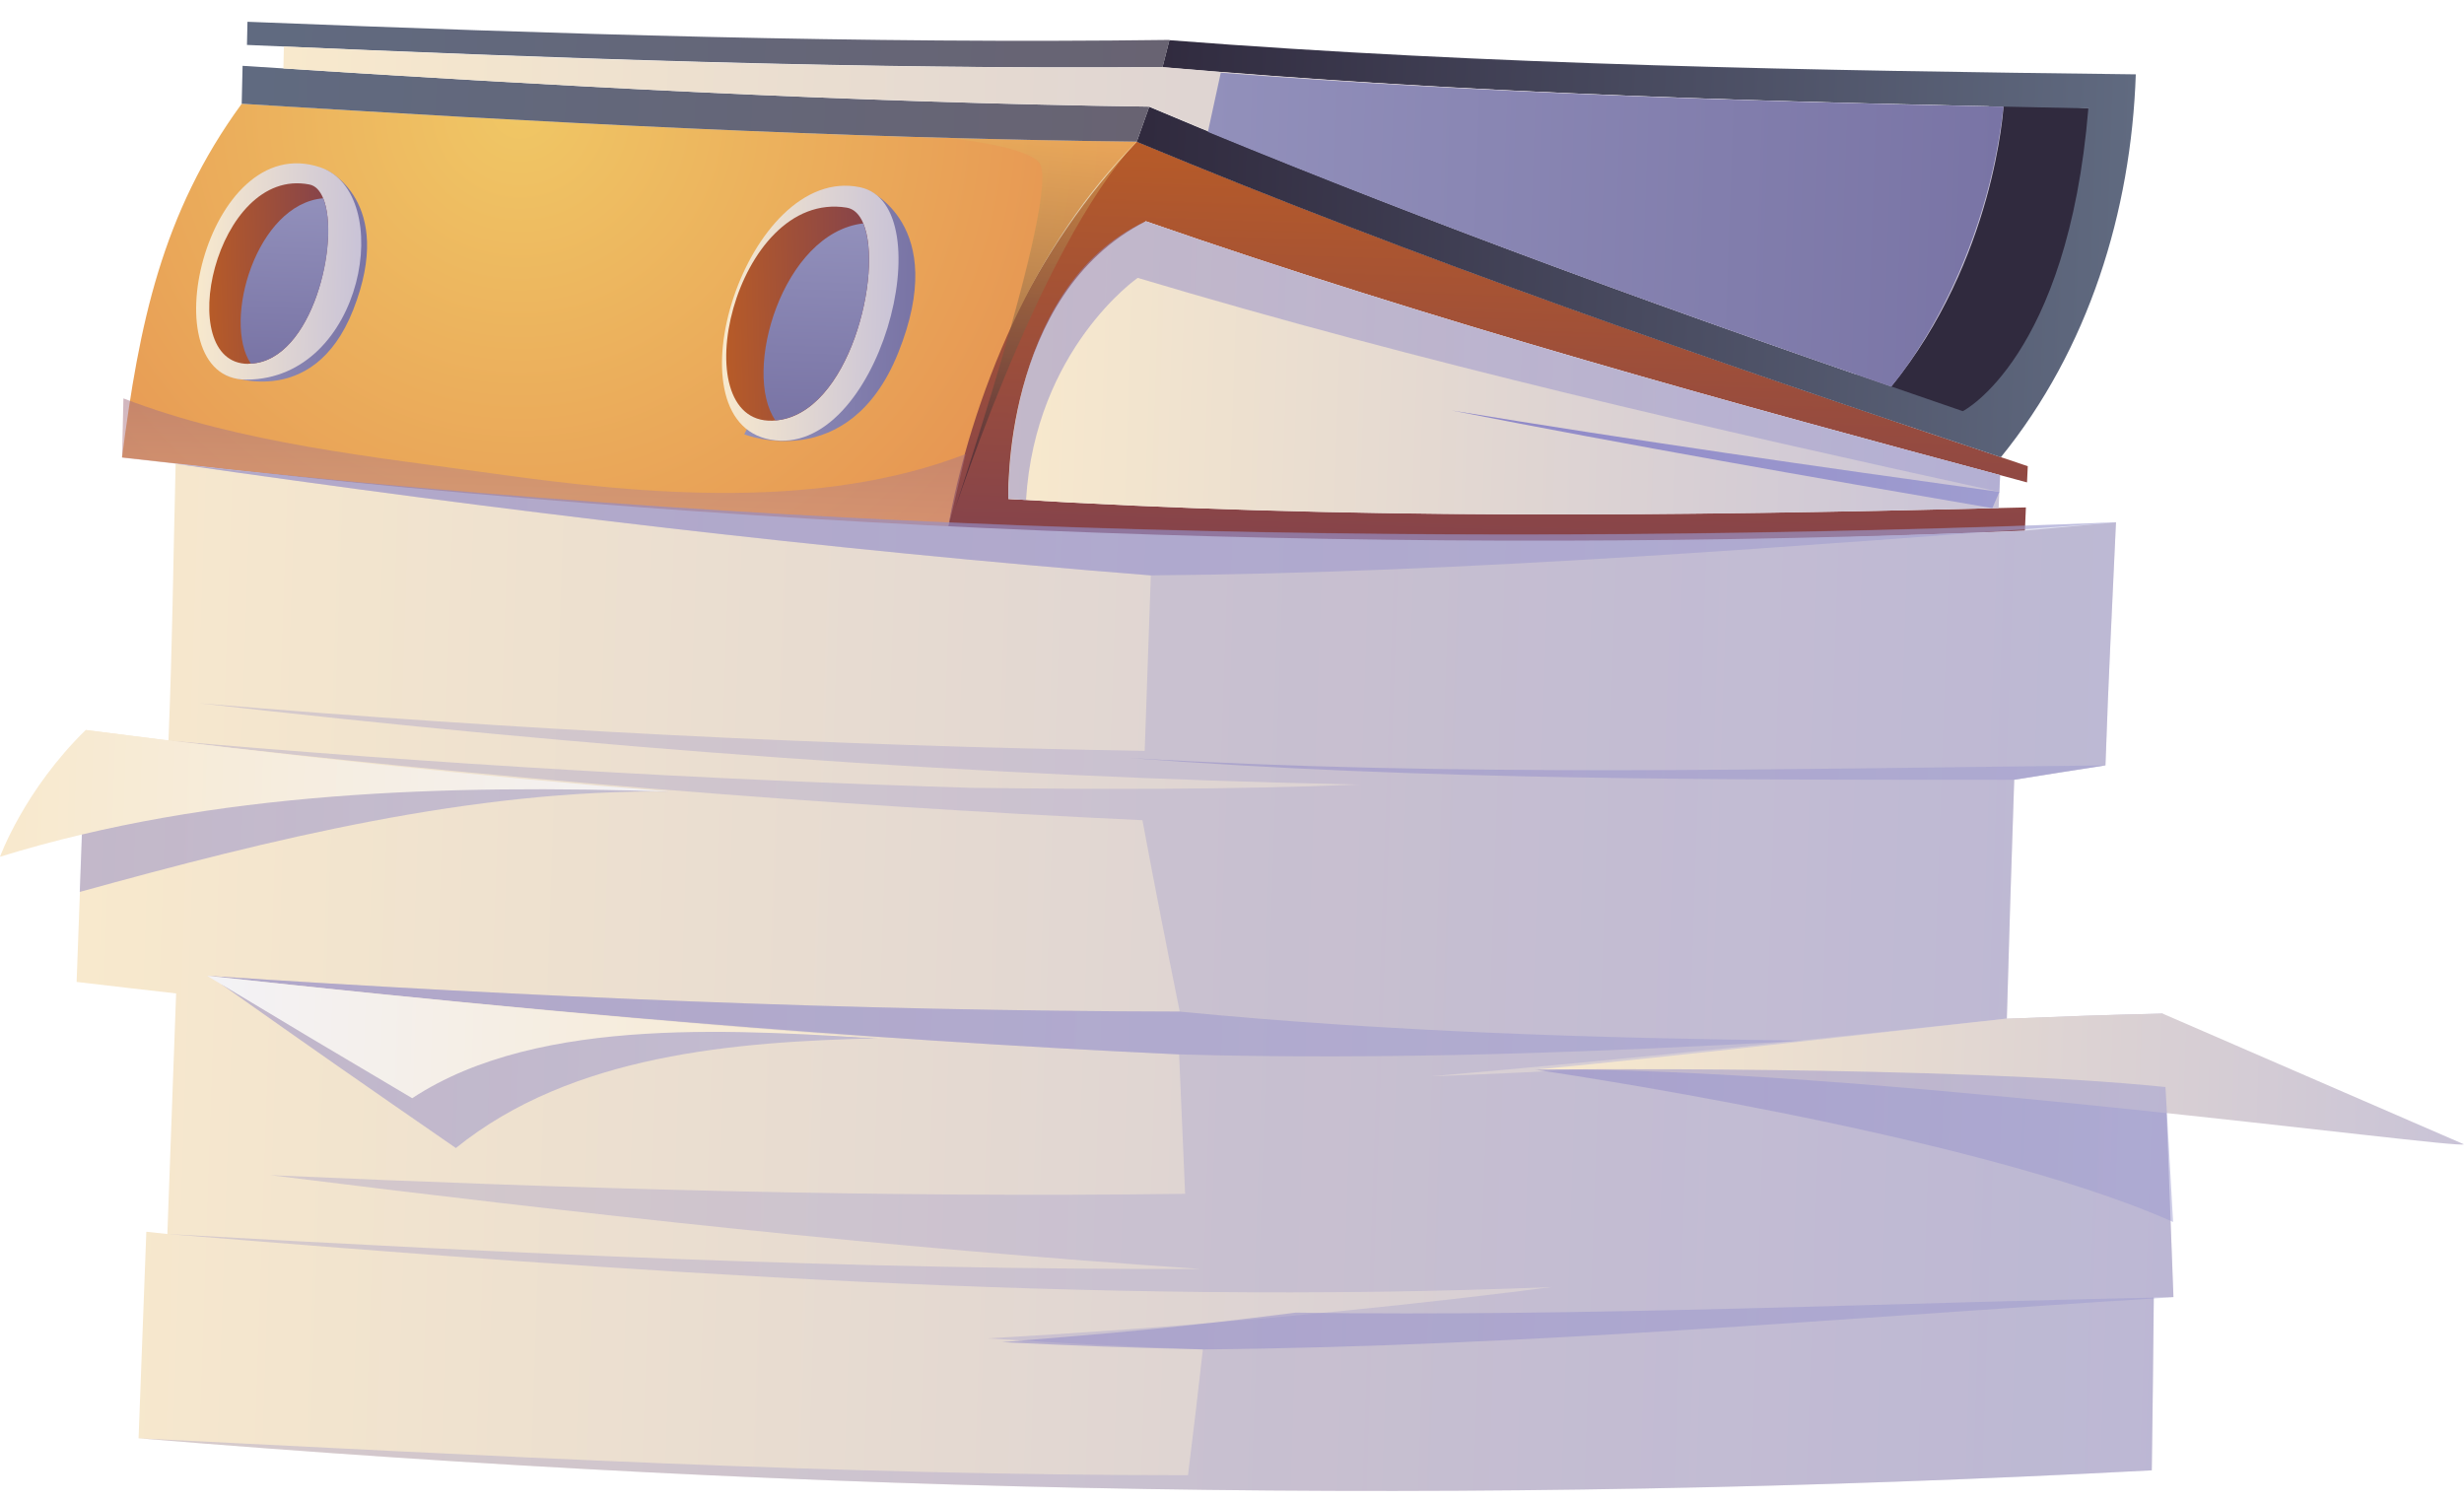 <?xml version="1.0" encoding="UTF-8"?><svg xmlns="http://www.w3.org/2000/svg" width="196.85" height="119.91" xmlns:xlink="http://www.w3.org/1999/xlink" viewBox="0 0 196.85 119.91"><defs><linearGradient id="_Безымянный_градиент_37" x1="-18.97" y1="42.77" x2="-18.97" y2="10.8" gradientTransform="translate(101.16 .86) rotate(-178.05) scale(1 -1)" gradientUnits="userSpaceOnUse"><stop offset="0" stop-color="#85434b"/><stop offset="1" stop-color="#b75b28"/></linearGradient><radialGradient id="_Безымянный_градиент_69" cx="59.32" cy="9.9" fx="59.32" fy="9.9" r="52.26" gradientTransform="translate(101.16 .86) rotate(-178.05) scale(1 -1)" gradientUnits="userSpaceOnUse"><stop offset="0" stop-color="#f0c765"/><stop offset="1" stop-color="#e58f50"/></radialGradient><linearGradient id="_Безымянный_градиент_181" x1="-59.86" y1="28.52" x2="19.29" y2="28.52" gradientTransform="translate(101.16 .86) rotate(-178.05) scale(1 -1)" gradientUnits="userSpaceOnUse"><stop offset="0" stop-color="#c9c3d7"/><stop offset="1" stop-color="#f8e9cd"/></linearGradient><linearGradient id="_Безымянный_градиент_4" x1="-59.86" y1="28.43" x2="19.28" y2="28.43" gradientTransform="translate(101.16 .86) rotate(-178.05) scale(1 -1)" gradientUnits="userSpaceOnUse"><stop offset="0" stop-color="#9f9dd0"/><stop offset="1" stop-color="#8e87c7"/></linearGradient><linearGradient id="_Безымянный_градиент_4-2" x1="-59.84" y1="34.58" x2="-15.87" y2="34.58" xlink:href="#_Безымянный_градиент_4"/><linearGradient id="_Безымянный_градиент_24" x1="27.29" y1="25.53" x2="40.53" y2="25.53" gradientTransform="translate(101.16 .86) rotate(-178.05) scale(1 -1)" gradientUnits="userSpaceOnUse"><stop offset="0" stop-color="#7974a5"/><stop offset="1" stop-color="#9290bb"/></linearGradient><linearGradient id="_Безымянный_градиент_181-2" x1="28.68" y1="25.37" x2="42.51" y2="25.37" xlink:href="#_Безымянный_градиент_181"/><linearGradient id="_Безымянный_градиент_37-2" x1="47.67" y1="63.33" x2="59.28" y2="63.33" gradientTransform="translate(115.56 -39.62) rotate(178.52) scale(1 -1)" xlink:href="#_Безымянный_градиент_37"/><linearGradient id="_Безымянный_градиент_24-2" x1="52.5" y1="71.98" x2="51.54" y2="56.04" gradientTransform="translate(115.56 -39.62) rotate(178.52) scale(1 -1)" xlink:href="#_Безымянный_градиент_24"/><linearGradient id="_Безымянный_градиент_24-3" x1="71.15" y1="23.79" x2="82.18" y2="23.79" xlink:href="#_Безымянный_градиент_24"/><linearGradient id="_Безымянный_градиент_181-3" x1="71.62" y1="23.52" x2="84.65" y2="23.52" xlink:href="#_Безымянный_градиент_181"/><linearGradient id="_Безымянный_градиент_37-3" x1="90.8" y1="59.03" x2="100.47" y2="59.03" gradientTransform="translate(115.56 -39.62) rotate(178.52) scale(1 -1)" xlink:href="#_Безымянный_градиент_37"/><linearGradient id="_Безымянный_градиент_24-4" x1="94.81" y1="66.33" x2="94.01" y2="52.96" gradientTransform="translate(115.56 -39.62) rotate(178.52) scale(1 -1)" xlink:href="#_Безымянный_градиент_24"/><linearGradient id="_Безымянный_градиент_89" x1="47.61" y1="41.25" x2="45.66" y2="8.67" gradientTransform="translate(101.16 .86) rotate(-178.05) scale(1 -1)" gradientUnits="userSpaceOnUse"><stop offset="0" stop-color="#000024"/><stop offset="1" stop-color="#ecb761"/></linearGradient><linearGradient id="_Безымянный_градиент_49" x1="56.51" y1="42.66" x2="56.51" y2="34.05" gradientTransform="translate(101.16 .86) rotate(-178.05) scale(1 -1)" gradientUnits="userSpaceOnUse"><stop offset="0" stop-color="#c58f8d"/><stop offset="1" stop-color="#a46f80"/></linearGradient><linearGradient id="_Безымянный_градиент_194" x1="-69.6" y1="18.12" x2="9.98" y2="18.12" gradientTransform="translate(101.16 .86) rotate(-178.05) scale(1 -1)" gradientUnits="userSpaceOnUse"><stop offset="0" stop-color="#606a80"/><stop offset=".99" stop-color="#302a3e"/></linearGradient><linearGradient id="_Безымянный_градиент_256" x1="7.66" y1="4.12" x2="81.32" y2="4.12" gradientTransform="translate(101.16 .86) rotate(-178.05) scale(1 -1)" gradientUnits="userSpaceOnUse"><stop offset="0" stop-color="#686372"/><stop offset="1" stop-color="#606a80"/></linearGradient><linearGradient id="_Безымянный_градиент_256-2" x1="9.08" y1="9.11" x2="81.59" y2="9.11" xlink:href="#_Безымянный_градиент_256"/><linearGradient id="_Безымянный_градиент_181-4" x1="-59.12" y1="16.54" x2="78.35" y2="16.54" xlink:href="#_Безымянный_градиент_181"/><linearGradient id="_Безымянный_градиент_24-5" x1="-59.12" y1="16.68" x2="4.33" y2="16.68" xlink:href="#_Безымянный_градиент_24"/><linearGradient id="_Безымянный_градиент_181-5" x1="-75.92" y1="78.54" x2="92.36" y2="78.54" xlink:href="#_Безымянный_градиент_181"/><linearGradient id="_Безымянный_градиент_4-3" x1="-75.92" y1="78.54" x2="86.17" y2="78.54" xlink:href="#_Безымянный_градиент_4"/><linearGradient id="_Безымянный_градиент_4-4" x1="-69.05" y1="59.23" x2="8.88" y2="59.23" xlink:href="#_Безымянный_градиент_4"/><linearGradient id="_Безымянный_градиент_4-5" x1="-75.92" y1="103.68" x2="17.49" y2="103.68" xlink:href="#_Безымянный_градиент_4"/><linearGradient id="_Безымянный_градиент_4-6" x1="-45.67" y1="81.74" x2="81.95" y2="81.74" xlink:href="#_Безымянный_градиент_4"/><linearGradient id="_Безымянный_градиент_4-7" x1="45.49" y1="68.42" x2="92.34" y2="68.42" xlink:href="#_Безымянный_градиент_4"/><linearGradient id="_Безымянный_градиент_259" x1="45.49" y1="65.81" x2="98.81" y2="65.81" gradientTransform="translate(101.16 .86) rotate(-178.05) scale(1 -1)" gradientUnits="userSpaceOnUse"><stop offset="0" stop-color="#f3f2f6"/><stop offset="1" stop-color="#f8e9cd"/></linearGradient><linearGradient id="_Безымянный_градиент_181-6" x1="-98.71" y1="82.46" x2="-24.35" y2="82.46" xlink:href="#_Безымянный_градиент_181"/><linearGradient id="_Безымянный_градиент_4-8" x1="-75.7" y1="88.65" x2="-24.35" y2="88.65" xlink:href="#_Безымянный_градиент_4"/><linearGradient id="_Безымянный_градиент_4-9" x1="28.16" y1="86.79" x2="80.76" y2="86.79" xlink:href="#_Безымянный_градиент_4"/><linearGradient id="_Безымянный_градиент_260" x1="26.98" y1="84.53" x2="81.95" y2="84.53" gradientTransform="translate(101.16 .86) rotate(-178.05) scale(1 -1)" gradientUnits="userSpaceOnUse"><stop offset="0" stop-color="#f8e9cd"/><stop offset="1" stop-color="#f3f2f6"/></linearGradient><linearGradient id="_Безымянный_градиент_4-10" x1="-69.24" y1="41.97" x2="85.87" y2="41.97" xlink:href="#_Безымянный_градиент_4"/></defs><g style="isolation:isolate;"><g id="_Слой_2"><g id="_Слой_1-2"><path d="m166.84,8.65c-3.08-.27-4.62-.4-7.72-.66-4.57,9.2-6.87,13.8-11.44,23.02,4.16,1.21,6.24,1.81,10.39,3.03,0,0,11.66-12.89,8.77-25.39Z" style="fill:#302a3e; stroke-width:0px;"/><path d="m162.01,37.25c-24.01-8.04-47.8-16.19-71.19-25.93-8.16,8.57-13.41,19.68-15.2,31.36,28.82,1.53,57.33.87,86.15-.28l.08-1.86c-27.22.68-54.1,1.01-81.29-.68,0,0-.35-12.92,10.98-22.18,23.19,8.05,46.7,14.51,70.4,20.86.02-.52.03-.77.06-1.29Z" style="fill:url(#_Безымянный_градиент_37); stroke-width:0px;"/><path d="m90.82,11.32c-23.89-.28-47.67-1.54-71.51-3.03-6.4,8.75-8.2,17.67-9.56,28.25,21.93,2.52,43.85,4.65,65.88,6.13,1.94-11.08,7.1-23.41,15.2-31.36Z" style="fill:url(#_Безымянный_градиент_69); stroke-width:0px;"/><path d="m159.79,37.96c-.05,1.05-.07,1.58-.12,2.63-26.49.67-52.65.92-79.11-.73,0,0-.56-16.32,10.98-22.18,22.48,7.81,45.26,14.13,68.24,20.28Z" style="fill:url(#_Безымянный_градиент_181); stroke-width:0px;"/><path d="m159.79,37.96c-.02.54-.04.81-.06,1.34-23.16-5.07-46.11-10.3-68.84-17.1,0,0-8.18,5.68-8.92,17.75-.56-.04-.85-.06-1.41-.1,0,0-.38-16.92,10.98-22.18,22.48,7.81,45.26,14.13,68.24,20.28Z" style="fill:url(#_Безымянный_градиент_4); mix-blend-mode:multiply; opacity:.5; stroke-width:0px;"/><path d="m159.73,39.3c-14.62-2.03-29.21-4.12-43.77-6.51,14.37,2.82,28.78,5.34,43.21,7.81.22-.52.34-.78.56-1.3Z" style="fill:url(#_Безымянный_градиент_4-2); stroke-width:0px;"/><path d="m69.25,15.16s6.68,2.68,2.5,13.05c-3.95,9.8-12.29,6.49-12.29,6.49,3.89-7.82,5.85-11.72,9.79-19.54Z" style="fill:url(#_Безымянный_градиент_24); stroke-width:0px;"/><path d="m68.71,14.96c6.75,1.42,1.5,21.76-7.18,20.16-8.32-1.53-1.87-22.05,7.18-20.16Z" style="fill:url(#_Безымянный_градиент_181-2); stroke-width:0px;"/><path d="m61.71,33.61c.08,0,.17-.01.25-.02,5.9-.49,8.62-11.89,7.01-15.74-.29-.7-.73-1.16-1.32-1.26-9.01-1.47-13.18,17.25-5.94,17.02Z" style="fill:url(#_Безымянный_градиент_37-2); stroke-width:0px;"/><path d="m61.95,33.59c5.9-.49,8.65-11.88,7.01-15.74-6.41.74-9.72,11.85-7.01,15.74Z" style="fill:url(#_Безымянный_градиент_24-2); stroke-width:0px;"/><path d="m26.04,13.56s5.6,2.48,2.18,11.19c-3.24,8.24-10.27,5.18-10.27,5.18,3.25-6.53,4.86-9.81,8.09-16.37Z" style="fill:url(#_Безымянный_градиент_24-3); stroke-width:0px;"/><path d="m25.59,13.37c6.02,2.03,3.55,16.93-5.9,16.96-7.87.03-3.27-20.05,5.9-16.96Z" style="fill:url(#_Безымянный_градиент_181-3); stroke-width:0px;"/><path d="m19.83,29.06c.07,0,.14,0,.21-.01,4.95-.25,7.14-9.88,5.78-13.21-.25-.6-.61-1.01-1.11-1.1-7.51-1.47-10.95,14.33-4.88,14.33Z" style="fill:url(#_Безымянный_градиент_37-3); stroke-width:0px;"/><path d="m20.04,29.05c4.95-.25,7.17-9.87,5.78-13.21-5.34.46-8.07,9.83-5.78,13.21Z" style="fill:url(#_Безымянный_градиент_24-4); stroke-width:0px;"/><path d="m19.31,8.29c21.21,1.72,60.63.9,63.72,4.72,1.85,2.29-7.41,29.67-7.41,29.67,0,0,7.27-22.96,15.2-31.36-23.89-.28-47.67-1.54-71.51-3.03Z" style="fill:url(#_Безымянный_градиент_89); mix-blend-mode:screen; opacity:.5; stroke-width:0px;"/><path d="m9.86,31.83c9.37,3.61,20,4.67,29.8,6.04,11.92,1.67,25.86,2.89,37.48-1.59-.61,2.56-.91,3.84-1.51,6.41-22.03-1.49-43.95-3.61-65.88-6.13.04-1.89.07-2.83.11-4.72Z" style="fill:url(#_Безымянный_градиент_49); mix-blend-mode:multiply; opacity:.5; stroke-width:0px;"/><path d="m170.63,5.92c-.37,11.01-3.78,21.99-10.78,30.61-23.3-7.79-46.36-15.75-69.04-25.2.4-1.12.6-1.68,1-2.8,21.37,9.02,43.06,16.8,65,24.32,0,0,8.38-4.24,10.03-24.19-24.72-.49-49.32-1.14-73.97-3.29.22-.87.33-1.3.55-2.16,25.73,2,51.41,2.42,77.21,2.73Z" style="fill:url(#_Безымянный_градиент_194); stroke-width:0px;"/><path d="m93.42,3.19c-24.59.32-49.09-.48-73.65-1.45-.02.74-.02,1.11-.04,1.85,24.39,1.07,48.73,1.96,73.15,1.77.22-.87.33-1.3.55-2.16Z" style="fill:url(#_Безымянный_градиент_256); stroke-width:0px;"/><path d="m91.82,8.52c-24.2-.33-48.29-1.69-72.44-3.26-.03,1.21-.04,1.82-.07,3.03,23.84,1.49,47.62,2.75,71.51,3.03.4-1.12.6-1.68,1-2.8Z" style="fill:url(#_Безымянный_градиент_256-2); stroke-width:0px;"/><path d="m160.06,8.52s-.71,12.24-8.97,22.36c-20.01-6.89-39.78-14.11-59.27-22.36-23.11-.33-46.12-1.56-69.18-3.05.02-.7.02-1.05.04-1.75,23.41,1.06,46.77,1.83,70.2,1.64,22.38,1.94,44.73,2.7,67.19,3.16Z" style="fill:url(#_Безымянный_градиент_181-4); stroke-width:0px;"/><path d="m97.53,5.8c-.41,1.9-.62,2.84-1.03,4.74,18,7.4,36.2,14.01,54.59,20.35,0,0,7.4-8.47,8.97-22.36-20.89-.43-41.69-1.09-62.52-2.72Z" style="fill:url(#_Безымянный_градиент_24-5); stroke-width:0px;"/><path d="m161.78,42.39c2.91-.27,4.37-.4,7.27-.66-.35,7.75-.57,11.56-.84,19.42-2.91.45-4.37.68-7.29,1.15-.26,7.63-.37,11.45-.59,19.09,4.98-.2,7.47-.29,12.45-.41.35,9.06.53,13.59.86,22.65-.63.01-.94.02-1.57.04-.05,5.52-.08,8.28-.16,13.8-54.53,2.89-106.42,1.94-160.84-2.56.25-6.6.38-9.9.62-16.5.67.07,1.01.11,1.68.18.28-7.69.42-11.53.7-19.22-3.18-.36-4.77-.55-7.95-.92.29-8.05.44-12.08.74-20.12,2.64.34,3.96.51,6.6.84.34-8.7.35-13.26.57-22.11,49.53,5.55,97.97,7.34,147.76,5.35Z" style="fill:url(#_Безымянный_градиент_181-5); stroke-width:0px;"/><path d="m14.02,37.05c25.92,3.74,51.81,6.84,77.92,8.92-.19,5.61-.29,8.41-.49,14.02-25.25-.41-50.33-1.68-75.49-3.8,30.82,3.51,61.62,5.87,92.65,6.49-10.34.42-20.74.39-31.09.26-21.41-.65-42.72-1.91-64.07-3.77,25.91,3.02,51.76,5.14,77.82,6.36,1.14,6.11,1.75,9.17,2.98,15.29-25.97-.05-51.79-1.15-77.7-2.86,25.86,2.83,51.66,5.07,77.65,6.28.19,4.46.29,6.69.48,11.14-24.4.32-48.7-.4-73.07-1.49,24.73,3.09,49.41,5.82,74.28,7.49-27.56.09-55.02-1.23-82.53-2.79,36.87,3,73.59,5.74,110.6,4.24-15.03,1.93-29.95,3.24-45.08,4.1,6.88.44,10.33.62,17.22.88-.46,4.02-.69,6.03-1.19,10.05-28,.01-55.89-1.56-83.85-2.95,54.42,4.5,106.31,5.45,160.84,2.56.07-5.52.1-8.28.16-13.8.63-.02.94-.02,1.57-.04-.31-8.47-.48-12.7-.81-21.17-19.51,1.01-38.98,2.84-58.5,3.53,15.36-1.32,30.67-2.97,46-4.61.22-7.64.33-11.45.59-19.09,2.92-.47,4.38-.7,7.29-1.15.28-7.85.5-11.66.84-19.42-52.35,2.05-102.93,1.02-155.03-4.69Z" style="fill:url(#_Безымянный_градиент_4-3); mix-blend-mode:multiply; opacity:.3; stroke-width:0px;"/><path d="m168.21,61.15c-26.05.27-51.93.95-77.95-.59,23.57,1.79,47.04,1.74,70.66,1.74,2.92-.47,4.38-.7,7.29-1.15Z" style="fill:url(#_Безымянный_градиент_4-4); mix-blend-mode:multiply; opacity:.5; stroke-width:0px;"/><path d="m173.64,103.64c-23.39.46-46.73,1.57-70.13,1.23-9.38,1.19-14.07,1.6-23.46,2.36,6.42.31,9.63.43,16.05.58,25.93-.23,51.67-2.57,77.54-4.17Z" style="fill:url(#_Безымянный_градиент_4-5); mix-blend-mode:multiply; opacity:.5; stroke-width:0px;"/><path d="m144.06,83.14c-16.61.94-33.24,1.57-49.87,1.1-25.99-1.21-51.79-3.45-77.65-6.28,25.91,1.71,51.73,2.81,77.7,2.86,16.56,1.61,33.19,2.13,49.82,2.32Z" style="fill:url(#_Безымянный_градиент_4-6); mix-blend-mode:multiply; opacity:.5; stroke-width:0px;"/><path d="m6.54,66.66c-.07,1.84-.1,2.76-.17,4.6,15.17-4.19,31.35-8.21,47.16-8.02-15.5-.49-30.95-1.25-46.42-2.29-.23,2.28-.34,3.42-.57,5.7Z" style="fill:url(#_Безымянный_градиент_4-7); mix-blend-mode:multiply; opacity:.5; stroke-width:0px;"/><path d="m53.53,63.24c-17.77-.57-36.43-.07-53.53,5.21,0,0,1.94-5.34,6.85-10.13,15.52,2,31.08,3.69,46.68,4.92Z" style="fill:url(#_Безымянный_градиент_259); stroke-width:0px;"/><path d="m160.32,81.39c4.98-.2,7.47-.29,12.45-.41l24.07,10.44c-.25.47-49.64-6.31-74.2-5.96,12.58-1.21,25.12-2.7,37.68-4.08Z" style="fill:url(#_Безымянный_градиент_181-6); stroke-width:0px;"/><path d="m173,86.85c.25,4.31.37,6.47.61,10.78-15.92-7.12-50.97-12.17-50.97-12.17,0-.02,33.53-.36,50.35,1.39Z" style="fill:url(#_Безымянный_градиент_4-8); mix-blend-mode:multiply; opacity:.5; stroke-width:0px;"/><path d="m70.2,82.95c-11.5.27-24.52,1.29-33.78,8.77-7.5-5.18-11.23-7.78-18.7-13.06,17.48,1.71,34.96,3.18,52.49,4.29Z" style="fill:url(#_Безымянный_градиент_4-9); mix-blend-mode:multiply; opacity:.5; stroke-width:0px;"/><path d="m71.37,83.03c-11.83-.67-28.16-2.06-38.44,4.71-6.56-3.88-9.83-5.83-16.39-9.78,18.26,2,36.51,3.73,54.83,5.07Z" style="fill:url(#_Безымянный_градиент_260); stroke-width:0px;"/><path d="m169.05,41.74c-25.72,1.88-51.31,4.02-77.12,4.23-26.11-2.07-52-5.18-77.92-8.92,52.11,5.71,102.69,6.74,155.03,4.69Z" style="fill:url(#_Безымянный_градиент_4-10); mix-blend-mode:multiply; opacity:.5; stroke-width:0px;"/></g></g></g></svg>